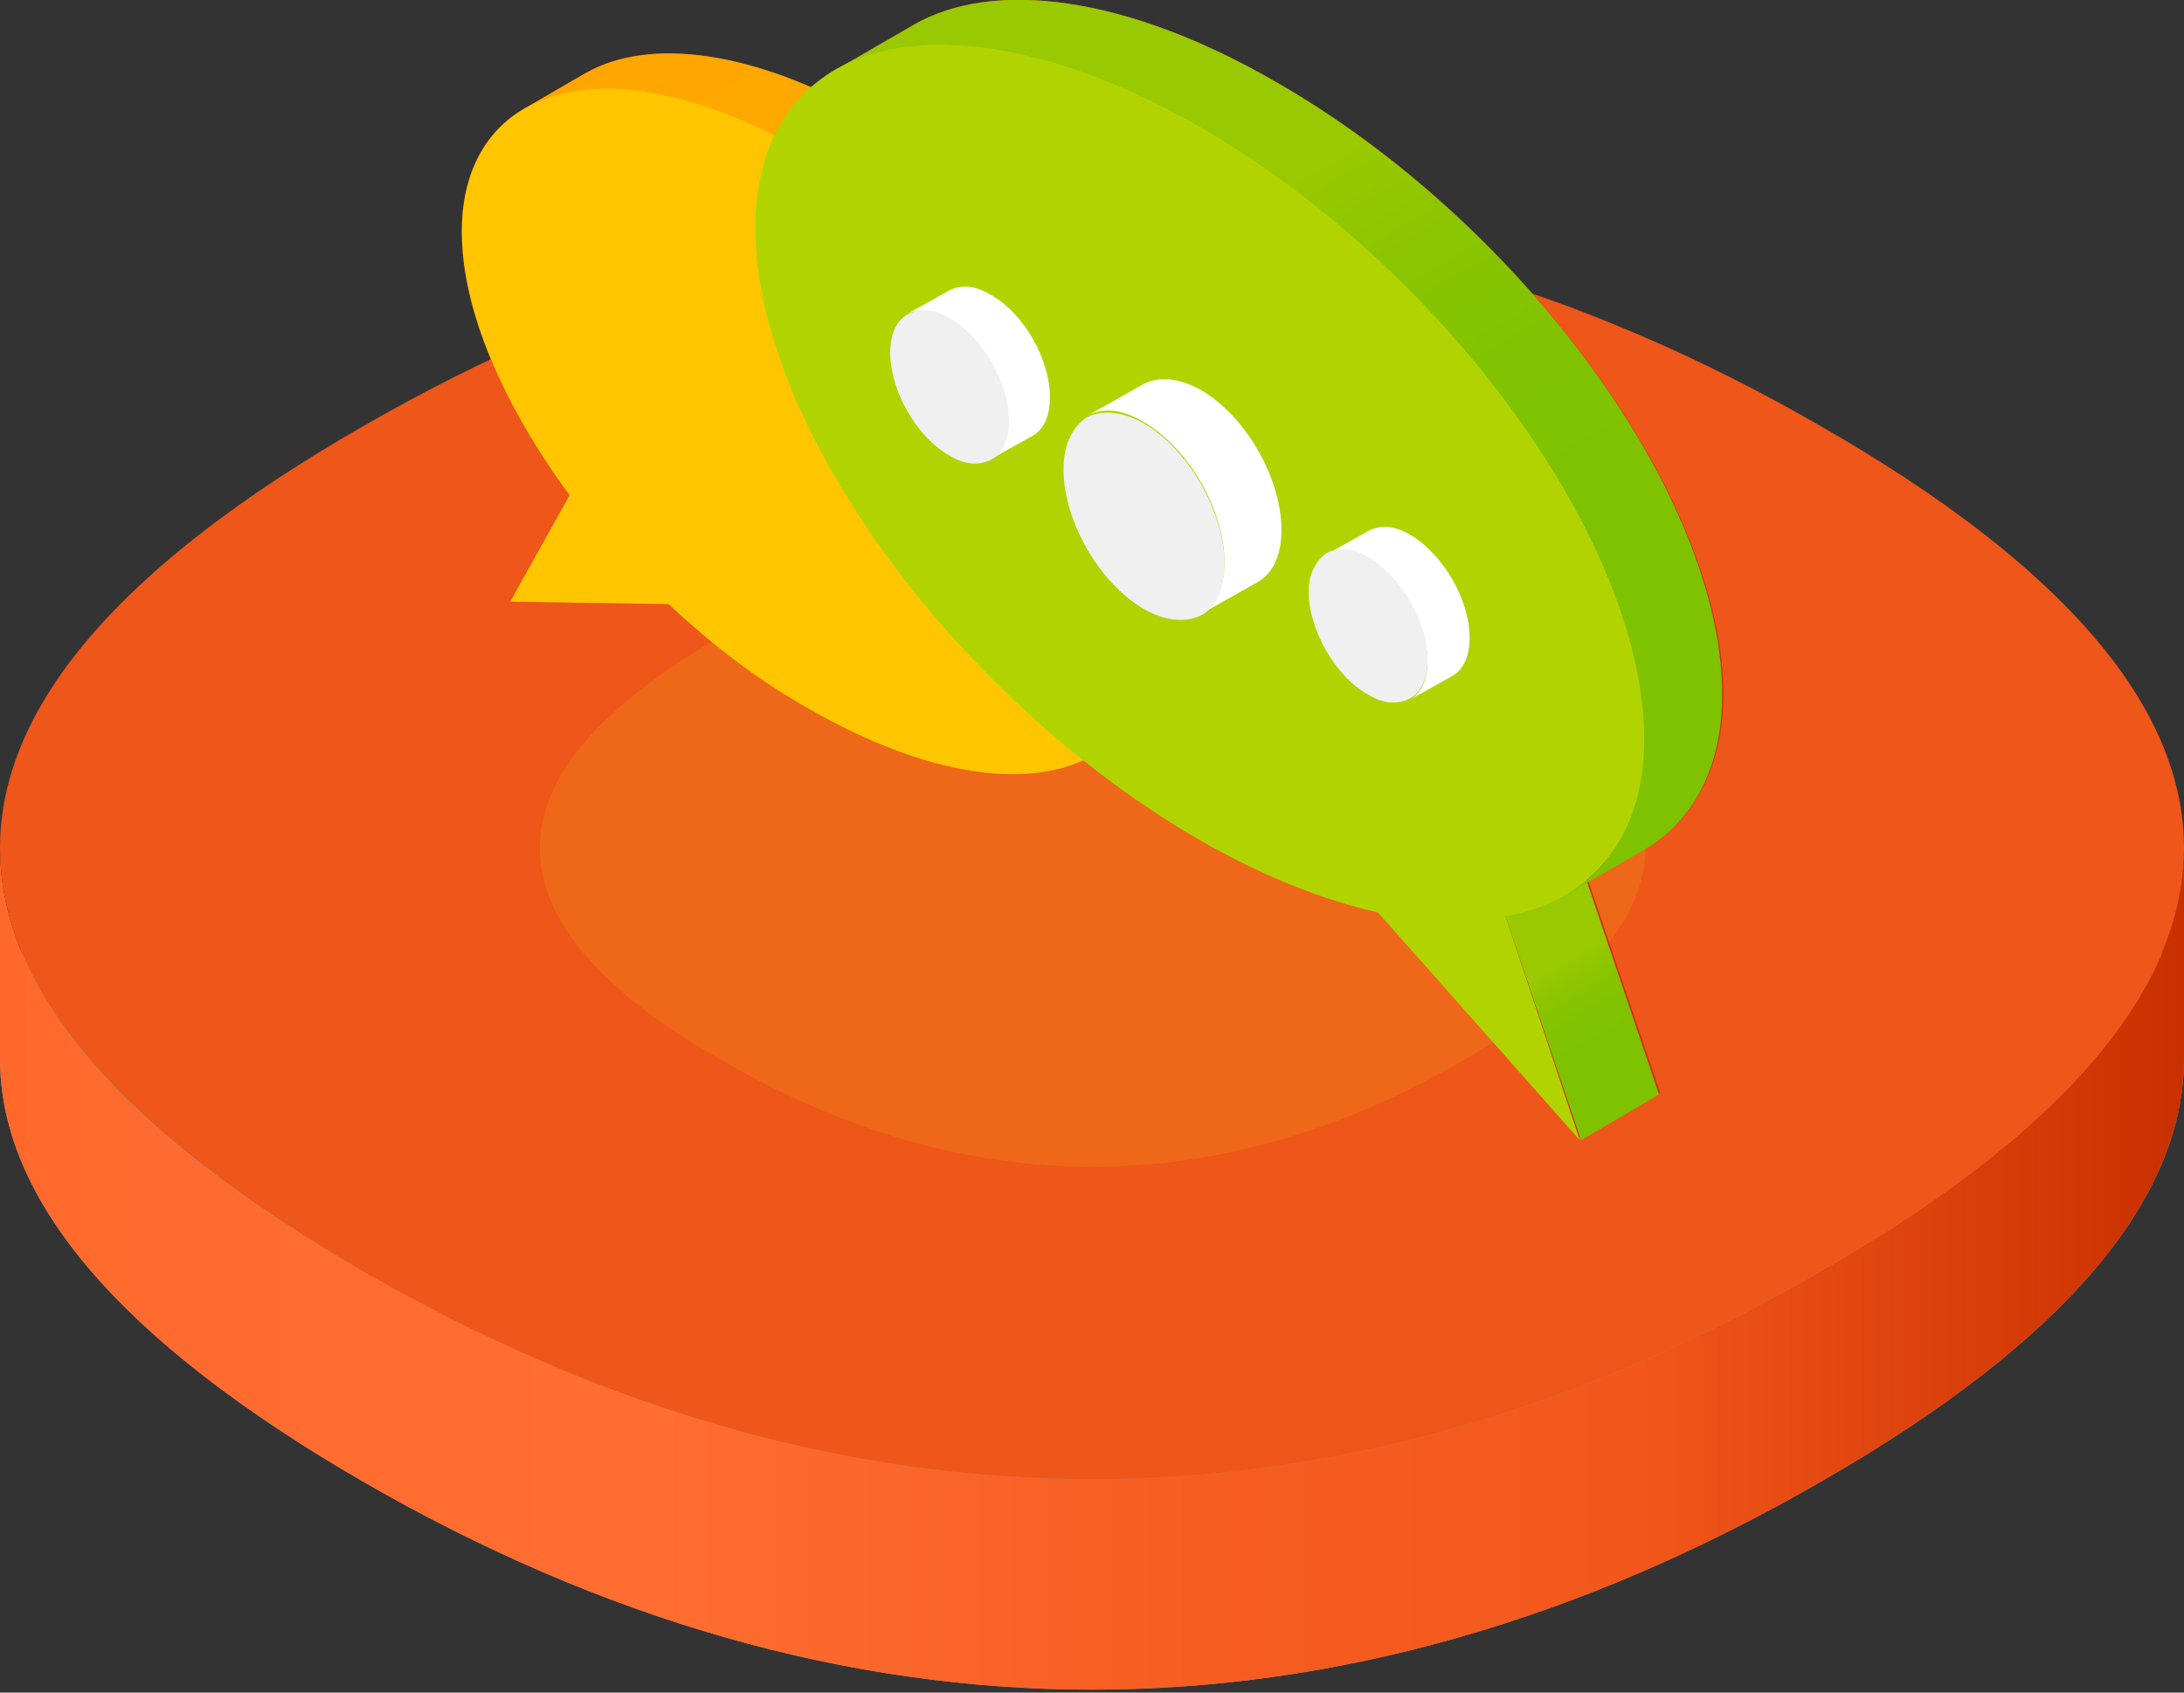 <svg width="120" height="93" viewBox="0 0 120 93" fill="none" xmlns="http://www.w3.org/2000/svg">
<rect x="0" y="0" width="120" height="93" fill="#333333" stroke="none"/>
<path d="M100.136 35.034C73.674 19.728 46.327 19.728 19.864 35.034C6.599 42.653 0 50.408 0 58.163C0 65.918 6.599 73.674 19.864 81.361C46.327 96.667 73.674 96.667 100.136 81.361C113.401 73.742 120 65.918 120 58.163C120 50.408 113.401 42.653 100.136 35.034Z" fill="#949494"/>
<path d="M100.136 69.796C73.674 85.102 46.327 85.102 19.864 69.796C6.599 62.177 0 54.354 0 46.599V58.163C0 65.918 6.599 73.674 19.864 81.361C46.327 96.667 73.674 96.667 100.136 81.361C113.401 73.742 120 65.918 120 58.163V46.599C120 54.354 113.401 62.177 100.136 69.796Z" fill="url(#paint0_linear)"/>
<path d="M100.136 23.469C73.674 8.163 46.327 8.163 19.864 23.469C6.599 31.088 0 38.843 0 46.599C0 54.354 6.599 62.109 19.864 69.796C46.327 85.102 73.674 85.102 100.136 69.796C113.401 62.177 120 54.354 120 46.599C120 38.843 113.401 31.088 100.136 23.469Z" fill="#EF5619"/>
<path d="M80.34 34.898C66.939 27.143 53.129 27.143 39.728 34.898C32.993 38.775 29.66 42.653 29.66 46.599C29.66 50.544 32.993 54.49 39.728 58.299C53.129 66.054 66.939 66.054 80.34 58.299C87.007 54.422 90.408 50.476 90.408 46.599C90.34 42.653 87.007 38.775 80.34 34.898Z" fill="#EF6719"/>
<path d="M70.204 4.558C61.905 -0.272 54.558 -1.156 50.204 1.361L45.85 3.878C45.374 4.15 44.966 4.49 44.558 4.83C39.456 2.585 35.034 2.381 32.177 4.014L28.776 5.986C26.667 7.211 25.374 9.524 25.374 12.721C25.374 17.075 27.687 22.313 31.293 27.211L28.027 33.061L36.735 33.197C39.116 35.442 41.701 37.415 44.49 38.98C50.612 42.517 56.123 43.333 59.592 41.701C61.633 43.265 63.742 44.762 65.918 46.054C69.456 48.095 72.789 49.388 75.782 50.068L86.871 62.585L91.225 60.068L87.279 48.435L90.34 46.667C93.061 45.102 94.694 42.177 94.694 38.095C94.626 27.347 83.674 12.313 70.204 4.558Z" fill="#CF2D00"/>
<path d="M47.891 6.463C41.361 2.721 35.646 2.041 32.177 4.014L28.776 5.986C32.245 4.014 37.959 4.694 44.49 8.435C55.034 14.49 63.605 26.326 63.605 34.762C63.605 38.027 62.381 40.272 60.204 41.496L63.605 39.524C65.714 38.299 67.007 35.986 67.007 32.789C67.007 24.354 58.435 12.585 47.891 6.463Z" fill="url(#paint1_linear)"/>
<path d="M44.49 8.435C37.959 4.694 32.245 3.946 28.776 5.986C26.667 7.211 25.374 9.524 25.374 12.721C25.374 17.075 27.687 22.313 31.293 27.211L28.027 33.061L36.735 33.197C39.116 35.442 41.701 37.415 44.49 38.98C51.02 42.721 56.735 43.469 60.204 41.429C62.313 40.204 63.605 37.891 63.605 34.694C63.605 26.326 55.034 14.49 44.49 8.435Z" fill="#FFC600"/>
<path d="M91.156 60.136L86.871 62.653L82.721 50.34L87.007 47.891L91.156 60.136Z" fill="url(#paint2_linear)"/>
<path d="M70.204 4.558C61.905 -0.272 54.558 -1.156 50.204 1.361L45.85 3.878C50.272 1.361 57.551 2.245 65.918 7.075C79.388 14.83 90.272 29.864 90.272 40.68C90.272 44.83 88.639 47.687 85.918 49.252L90.272 46.735C92.993 45.17 94.626 42.245 94.626 38.163C94.626 27.347 83.674 12.313 70.204 4.558Z" fill="url(#paint3_linear)"/>
<path d="M82.721 50.34C83.946 50.136 85.034 49.728 85.986 49.184C88.707 47.619 90.34 44.694 90.34 40.612C90.34 29.864 79.456 14.83 65.986 7.007C57.687 2.245 50.34 1.292 45.918 3.809C43.129 5.442 41.497 8.367 41.497 12.517C41.497 23.265 52.381 38.299 65.85 46.122C69.388 48.163 72.721 49.456 75.714 50.136L86.803 62.653L82.721 50.34Z" fill="#B1D400"/>
<path d="M65.986 21.428C64.762 20.748 63.673 20.68 62.857 21.088L59.728 22.857C60.544 22.381 61.633 22.449 62.857 23.197C65.306 24.626 67.279 28.027 67.279 30.884C67.279 32.313 66.803 33.265 65.986 33.741L69.116 31.973C69.932 31.497 70.408 30.544 70.408 29.116C70.408 26.258 68.435 22.857 65.986 21.428Z" fill="white"/>
<path d="M58.435 25.782C58.435 28.64 60.408 32.041 62.857 33.469C64.082 34.15 65.17 34.218 65.986 33.809C66.803 33.401 67.279 32.381 67.279 30.952C67.279 28.163 65.306 24.694 62.857 23.265C61.633 22.585 60.544 22.517 59.728 22.925C58.98 23.401 58.435 24.354 58.435 25.782Z" fill="#F0F0F0"/>
<path d="M54.422 16.19C53.537 15.646 52.721 15.646 52.109 15.986L49.796 17.279C50.408 16.939 51.224 17.007 52.109 17.483C53.878 18.503 55.374 21.02 55.374 23.129C55.374 24.15 55.034 24.898 54.422 25.238L56.735 23.946C57.347 23.605 57.687 22.857 57.687 21.837C57.687 19.728 56.258 17.211 54.422 16.19Z" fill="white"/>
<path d="M48.912 19.388C48.912 21.429 50.34 24.014 52.177 25.034C53.061 25.578 53.877 25.578 54.49 25.238C55.102 24.898 55.442 24.15 55.442 23.129C55.442 21.088 54.014 18.503 52.177 17.483C51.292 16.939 50.476 16.939 49.864 17.279C49.252 17.619 48.912 18.367 48.912 19.388Z" fill="#F0F0F0"/>
<path d="M77.483 29.388C76.599 28.844 75.782 28.844 75.17 29.184L72.857 30.476C73.469 30.136 74.286 30.204 75.17 30.68C76.939 31.701 78.435 34.218 78.435 36.327C78.435 37.347 78.095 38.095 77.483 38.435L79.796 37.143C80.408 36.803 80.748 36.054 80.748 35.034C80.748 32.925 79.252 30.408 77.483 29.388Z" fill="white"/>
<path d="M71.905 32.517C71.905 34.558 73.333 37.143 75.17 38.163C76.054 38.708 76.871 38.708 77.483 38.367C78.095 38.027 78.435 37.279 78.435 36.259C78.435 34.218 77.007 31.633 75.17 30.612C74.286 30.068 73.469 30.068 72.857 30.408C72.313 30.816 71.905 31.497 71.905 32.517Z" fill="#F0F0F0"/>
<defs>
<linearGradient id="paint0_linear" x1="0" y1="69.718" x2="120.003" y2="69.718" gradientUnits="userSpaceOnUse">
<stop stop-color="#FF682B"/>
<stop offset="0.072" stop-color="#FF6B2E"/>
<stop offset="0.301" stop-color="#FF6D31"/>
<stop offset="0.549" stop-color="#F65D21"/>
<stop offset="0.744" stop-color="#F3571B"/>
<stop offset="1" stop-color="#C93000"/>
</linearGradient>
<linearGradient id="paint1_linear" x1="38.344" y1="0.444" x2="61.575" y2="40.681" gradientUnits="userSpaceOnUse">
<stop stop-color="#FFA500"/>
<stop offset="0.055" stop-color="#FFA700"/>
<stop offset="0.301" stop-color="#FFAA00"/>
<stop offset="0.549" stop-color="#FF9A00"/>
<stop offset="0.744" stop-color="#FF9400"/>
<stop offset="1" stop-color="#FF6D00"/>
</linearGradient>
<linearGradient id="paint2_linear" x1="83.764" y1="49.75" x2="90.112" y2="60.745" gradientUnits="userSpaceOnUse">
<stop stop-color="#99C900"/>
<stop offset="0.034" stop-color="#99C900"/>
<stop offset="0.301" stop-color="#99C900"/>
<stop offset="0.414" stop-color="#8AC500"/>
<stop offset="0.549" stop-color="#81C300"/>
<stop offset="0.736" stop-color="#7EC200"/>
<stop offset="1" stop-color="#7EC200"/>
</linearGradient>
<linearGradient id="paint3_linear" x1="58.037" y1="-3.157" x2="87.687" y2="48.199" gradientUnits="userSpaceOnUse">
<stop stop-color="#99C900"/>
<stop offset="0.034" stop-color="#99C900"/>
<stop offset="0.301" stop-color="#99C900"/>
<stop offset="0.414" stop-color="#8AC500"/>
<stop offset="0.549" stop-color="#81C300"/>
<stop offset="0.736" stop-color="#7EC200"/>
<stop offset="1" stop-color="#7EC200"/>
</linearGradient>
</defs>
</svg>

